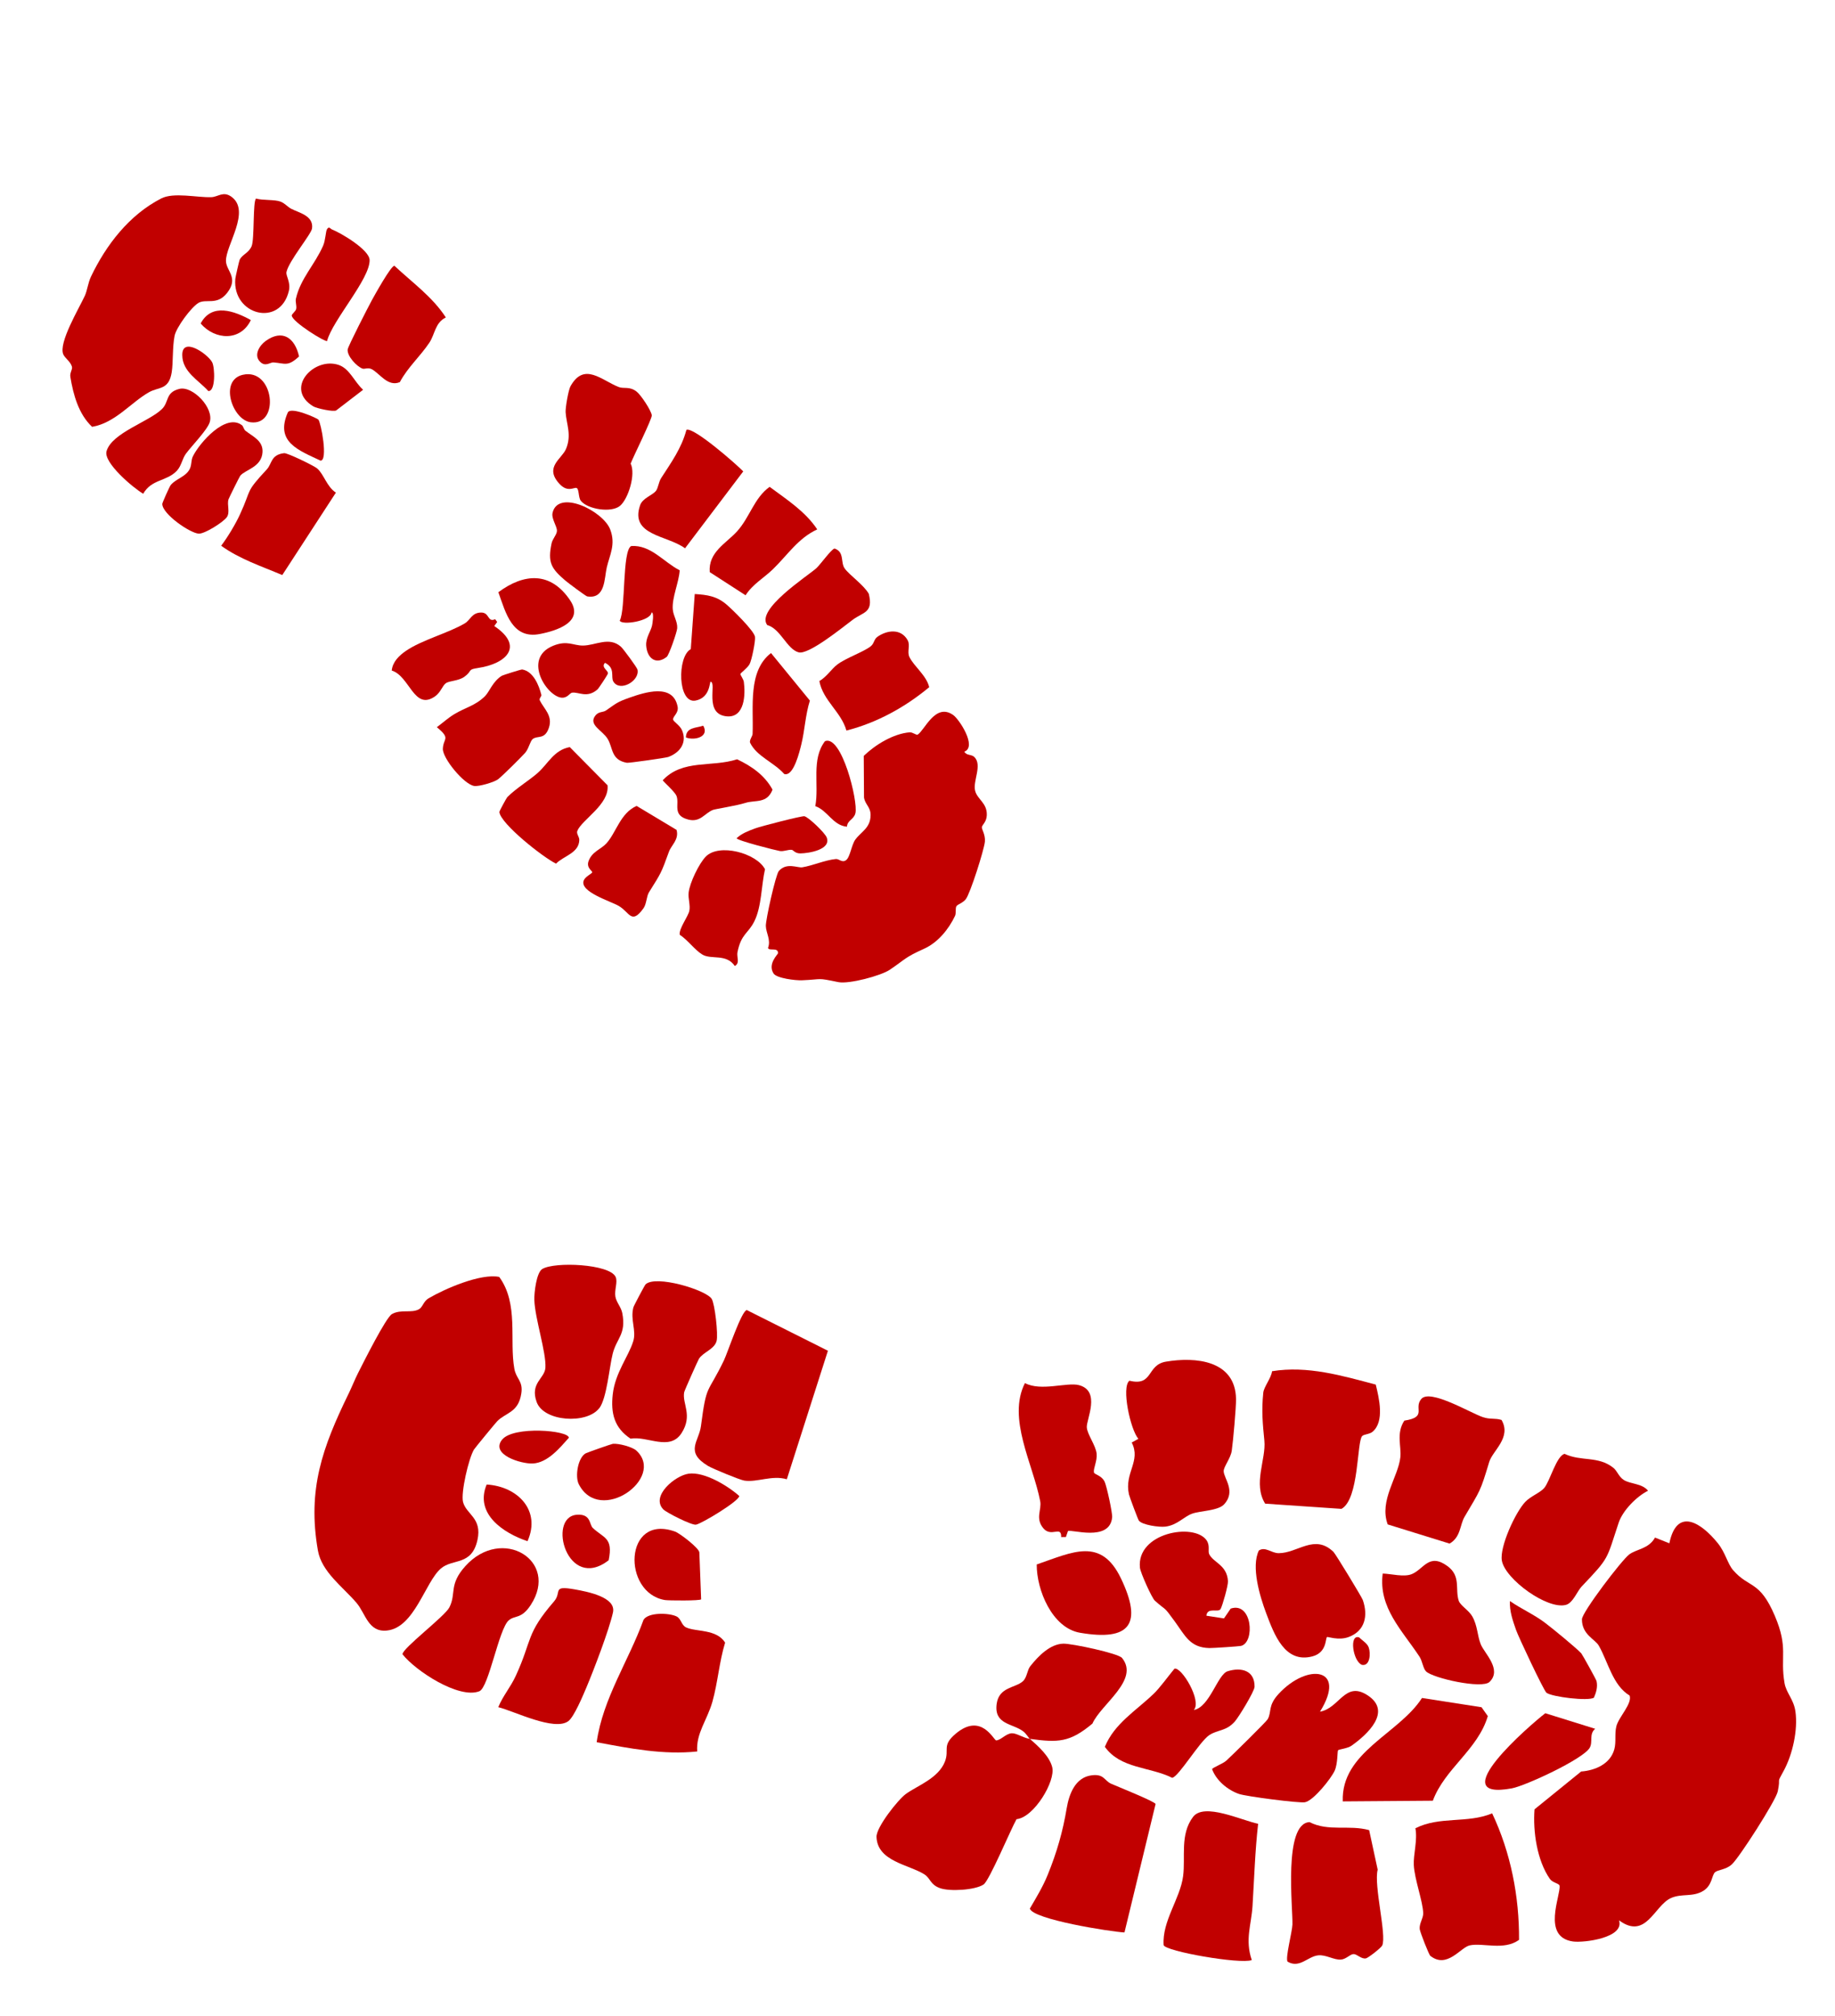 <svg width="223" height="245" viewBox="0 0 223 245" fill="none" xmlns="http://www.w3.org/2000/svg">
<path d="M94.548 115.874C94.592 115.075 93.462 115.646 93.334 115.214C93.71 114.247 93.092 113.399 93.069 112.549C93.046 111.766 94.268 106.312 94.645 105.872C95.583 104.785 96.913 105.508 97.5 105.415C98.732 105.219 100.241 104.545 101.573 104.409C101.97 104.368 102.322 104.906 102.816 104.548C103.31 104.191 103.482 102.683 103.941 102.052C104.661 101.067 105.79 100.651 105.799 99.061C105.803 98.093 105.137 97.793 104.999 96.934L104.968 91.873C106.37 90.519 108.556 89.178 110.533 89.011C110.929 88.979 111.358 89.393 111.526 89.286C112.372 88.758 113.681 85.356 115.855 86.918C116.579 87.438 118.765 90.766 117.191 91.36C117.458 91.866 118.066 91.653 118.429 92.028C119.379 93.015 118.228 94.905 118.496 96.079C118.745 97.171 119.984 97.575 119.921 99.095C119.888 99.913 119.355 100.258 119.322 100.53C119.288 100.803 119.768 101.442 119.689 102.299C119.6 103.272 117.919 108.585 117.37 109.289C116.99 109.777 116.389 109.892 116.227 110.151C116.081 110.385 116.215 110.997 116.059 111.324C115.297 112.934 113.977 114.558 112.315 115.308C109.923 116.39 110.138 116.507 108.141 117.864C107.058 118.598 103.169 119.635 101.875 119.37C99.171 118.811 100.083 119.037 97.457 119.148C96.714 119.181 94.377 118.916 94 118.313C93.268 117.145 94.539 115.998 94.547 115.863L94.548 115.874Z" fill="#C10000"/>
<path d="M11.188 51.875C9.548 50.329 8.907 47.976 8.552 45.819C8.464 45.289 8.83 44.923 8.744 44.578C8.593 43.972 7.897 43.535 7.696 43.081C7.073 41.687 9.608 37.48 10.311 35.947C10.612 35.291 10.689 34.396 11.058 33.619C12.896 29.769 15.701 26.119 19.593 24.122C21.111 23.343 23.917 24.024 25.68 23.965C26.498 23.938 27.126 23.195 28.125 23.915C30.534 25.658 27.4 29.849 27.461 31.735C27.5 32.959 29.044 33.751 27.601 35.601C26.365 37.185 25.027 36.251 24.091 36.833C23.208 37.382 21.423 39.788 21.216 40.822C20.947 42.172 21.052 44.05 20.871 45.225C20.528 47.432 19.312 46.993 18.113 47.67C15.915 48.909 14.001 51.411 11.19 51.878L11.188 51.875Z" fill="#C10000"/>
<path d="M70.062 59.31C69.733 59.212 68.982 59.881 67.994 58.817C66.097 56.774 68.278 55.783 68.786 54.564C69.496 52.862 68.836 51.574 68.738 50.11C68.702 49.565 69.07 47.414 69.327 46.952C70.986 43.968 73.094 46.217 75.191 47.041C75.818 47.289 76.485 46.916 77.364 47.596C77.889 48.001 79.138 49.894 79.209 50.475C79.261 50.897 76.956 55.502 76.64 56.352C77.282 57.622 76.361 60.622 75.357 61.475C74.296 62.374 71.371 61.9 70.573 60.851C70.276 60.464 70.387 59.407 70.062 59.31Z" fill="#C10000"/>
<path d="M34.301 69.894C31.772 68.819 29.135 67.963 26.877 66.333C27.686 65.265 28.627 63.692 29.18 62.489C30.631 59.332 29.735 59.948 32.423 57.053C33.075 56.352 32.894 55.273 34.525 55.079C34.928 55.031 38.175 56.623 38.535 56.93C39.359 57.627 39.709 59.163 40.82 59.875L34.303 69.897L34.301 69.894Z" fill="#C10000"/>
<path d="M57.605 95.524C56.361 95.31 53.779 92.168 53.818 91.008C53.862 89.706 54.832 89.816 53.086 88.387C53.797 87.866 54.456 87.257 55.218 86.797C56.549 85.994 57.758 85.777 58.929 84.625C59.489 84.074 59.872 82.822 60.99 82.132C61.108 82.059 63.332 81.353 63.461 81.372C64.813 81.593 65.493 83.29 65.79 84.459C65.835 84.639 65.489 84.894 65.593 85.114C66.075 86.134 67.209 86.969 66.703 88.461C66.197 89.953 65.326 89.357 64.736 89.828C64.422 90.079 64.26 91.014 63.806 91.517C63.268 92.115 61.131 94.234 60.552 94.699C60.097 95.066 58.18 95.626 57.608 95.529L57.605 95.524Z" fill="#C10000"/>
<path d="M60.69 98.684C60.681 98.584 61.557 96.983 61.651 96.886C62.669 95.851 64.353 94.824 65.348 93.942C66.618 92.821 67.302 91.17 69.241 90.805L73.83 95.445C74.095 97.764 70.685 99.648 70.157 100.996C70.023 101.343 70.404 101.7 70.399 102.08C70.382 103.687 68.481 104.027 67.572 104.971C66.015 104.222 60.82 100.125 60.684 98.686L60.69 98.684Z" fill="#C10000"/>
<path d="M89.299 117.411C88.248 115.869 86.433 116.68 85.338 116.012C84.427 115.457 83.59 114.259 82.607 113.616C82.478 112.886 83.607 111.437 83.768 110.72C83.921 110.053 83.604 109.217 83.687 108.485C83.821 107.296 84.955 104.932 85.787 104.098C87.39 102.485 91.904 103.66 92.968 105.648C92.52 107.596 92.565 110.17 91.68 111.964C90.932 113.485 90.076 113.474 89.622 115.737C89.503 116.336 89.96 117.053 89.299 117.411Z" fill="#C10000"/>
<path d="M83.249 66.642C81.093 65.042 76.515 65.103 77.79 61.409C78.083 60.538 79.309 60.194 79.719 59.657C79.995 59.295 80.038 58.587 80.348 58.106C81.578 56.194 82.819 54.495 83.418 52.245C84.261 51.848 89.501 56.432 90.323 57.295L83.249 66.642Z" fill="#C10000"/>
<path d="M44.068 44.809C43.342 44.552 42.16 43.268 42.251 42.473C42.293 42.087 44.774 37.254 45.189 36.492C45.532 35.867 47.522 32.272 47.932 32.304C50.088 34.33 52.544 36.065 54.182 38.585C52.861 39.23 52.868 40.622 52.176 41.657C51.064 43.318 49.538 44.66 48.592 46.444C47.127 47.064 46.134 45.364 45.164 44.869C44.723 44.643 44.296 44.888 44.066 44.807L44.068 44.809Z" fill="#C10000"/>
<path d="M99.574 82.777C100.423 82.304 101.075 81.282 101.742 80.778C102.834 79.951 104.947 79.244 105.823 78.547C106.227 78.226 106.223 77.69 106.606 77.417C107.816 76.557 109.498 76.37 110.304 77.817C110.658 78.45 110.197 79.218 110.525 79.87C111.118 81.052 112.569 82.072 112.924 83.522C110.005 85.954 106.563 87.852 102.862 88.794C102.217 86.509 100.01 85.151 99.574 82.777Z" fill="#C10000"/>
<path d="M86.363 82.859C86.211 82.833 86.344 84.785 84.545 85.147C82.34 85.593 82.273 79.783 83.947 78.9L84.43 72.2C85.96 72.299 87.099 72.451 88.306 73.489C89.029 74.11 91.627 76.648 91.751 77.392C91.833 77.89 91.342 80.3 91.081 80.747C90.799 81.227 90.008 81.788 89.981 81.916C89.954 82.044 90.35 82.541 90.395 82.874C90.602 84.388 90.516 87.252 88.338 87.068C85.501 86.83 87.138 82.994 86.365 82.862L86.363 82.859Z" fill="#C10000"/>
<path d="M27.55 62.879C27.113 63.479 24.853 64.916 24.137 64.862C23.067 64.782 19.71 62.474 19.722 61.242C19.724 61.105 20.611 59.113 20.75 58.949C21.403 58.17 22.536 57.979 23.04 57.039C23.321 56.516 23.192 55.975 23.441 55.466C24.239 53.838 27.449 50.146 29.417 51.695C29.561 51.809 29.628 52.194 29.831 52.356C30.713 53.059 31.985 53.552 31.902 54.962C31.797 56.786 29.806 57.078 29.198 57.823C29.097 57.947 27.823 60.525 27.772 60.686C27.557 61.352 27.994 62.27 27.554 62.88L27.55 62.879Z" fill="#C10000"/>
<path d="M71.974 106.031C71.998 105.844 71.224 105.488 71.528 104.658C71.951 103.497 73.021 103.234 73.672 102.531C74.888 101.219 75.375 98.822 77.368 97.955L82.219 100.868C82.545 102.043 81.588 102.714 81.296 103.516C80.33 106.183 80.352 106.077 78.867 108.453C78.567 108.933 78.572 109.876 78.206 110.386C76.726 112.444 76.536 110.892 75.191 110.108C74.194 109.526 70.373 108.388 70.944 107.004C71.143 106.522 71.948 106.18 71.97 106.027L71.974 106.031Z" fill="#C10000"/>
<path d="M101.432 66.673C102.65 67.096 102.123 68.351 102.65 69.09C103.227 69.901 104.956 71.079 105.579 72.17C106.155 74.505 104.908 74.375 103.631 75.327C102.472 76.187 98.272 79.631 97.046 79.286C95.613 78.885 94.874 76.432 93.235 75.968C91.819 74.085 98.076 70.062 99.193 69.077C99.685 68.642 101.067 66.681 101.432 66.673Z" fill="#C10000"/>
<path d="M17.402 60.011C16.175 59.297 12.548 56.227 12.947 54.843C13.587 52.608 18.098 51.269 19.681 49.718C20.577 48.841 20.069 47.695 21.805 47.266C23.402 46.87 26.058 49.595 25.48 51.339C25.163 52.294 23.281 54.21 22.589 55.152C22.143 55.758 22.049 56.637 21.48 57.232C20.233 58.531 18.415 58.225 17.404 60.013L17.402 60.011Z" fill="#C10000"/>
<path d="M93.529 59.173C95.6 60.711 97.856 62.152 99.316 64.344C96.992 65.417 95.726 67.442 93.922 69.194C92.87 70.216 91.45 71.02 90.607 72.353L86.251 69.539C86.063 67.096 88.245 66.051 89.577 64.578C91.129 62.862 91.648 60.52 93.527 59.174L93.529 59.173Z" fill="#C10000"/>
<path d="M37.924 27.755C37.83 28.474 35.127 31.667 34.814 33.057C34.709 33.52 35.36 34.3 35.102 35.37C34.035 39.823 28.234 38.289 28.594 33.906C28.612 33.682 29.073 31.656 29.131 31.551C29.493 30.887 30.218 30.76 30.579 29.922C30.94 29.084 30.709 24.448 31.119 24.134C31.935 24.378 33.384 24.232 34.098 24.509C34.642 24.721 34.933 25.137 35.398 25.38C36.306 25.856 38.126 26.207 37.922 27.757L37.924 27.755Z" fill="#C10000"/>
<path d="M58.068 81.194C56.759 81.383 57.459 81.508 56.438 82.255C55.724 82.778 54.609 82.73 54.175 83.045C53.765 83.345 53.551 84.156 52.889 84.624C50.311 86.453 49.804 82.168 47.605 81.501C47.716 80.429 48.502 79.68 49.347 79.099C51.254 77.79 54.536 76.926 56.484 75.767C57.168 75.36 57.33 74.467 58.461 74.45C59.52 74.434 59.223 75.695 60.176 75.26L60.42 75.598L60.066 76.091C63.783 78.588 61.469 80.7 58.066 81.192L58.068 81.194Z" fill="#C10000"/>
<path d="M91.46 89.189C91.593 85.95 90.858 81.564 93.698 79.375L98.422 85.154C97.875 86.872 97.805 88.755 97.382 90.476C97.178 91.301 96.45 94.436 95.305 94.075C94.042 92.643 91.947 91.938 91.147 90.258C91.074 89.889 91.446 89.507 91.461 89.191L91.46 89.189Z" fill="#C10000"/>
<path d="M35.459 38.344C35.456 38.168 35.933 37.83 35.99 37.565C36.082 37.144 35.868 36.712 35.963 36.296C36.52 33.842 38.269 32.157 39.272 29.851C39.551 29.208 39.585 28.135 39.724 27.889C39.981 27.441 40.145 27.809 40.326 27.881C41.492 28.344 44.892 30.366 44.918 31.607C44.967 33.907 40.384 38.956 39.75 41.441C39.592 41.654 35.47 39.104 35.456 38.346L35.459 38.344Z" fill="#C10000"/>
<path d="M76.172 92.712C74.226 92.361 74.519 90.903 73.838 89.797C73.194 88.747 71.459 88.106 72.357 86.967C72.757 86.46 73.284 86.602 73.635 86.361C74.889 85.499 74.959 85.338 76.508 84.796C78.378 84.141 81.777 83.03 82.344 85.868C82.501 86.665 81.807 87.008 81.797 87.424C81.791 87.7 82.604 88.112 82.88 88.751C83.522 90.231 82.671 91.463 81.22 92.004C80.923 92.114 76.427 92.756 76.175 92.713L76.172 92.712Z" fill="#C10000"/>
<path d="M79.237 76.049C79.276 75.891 79.532 74.441 79.185 74.431C79.082 75.493 75.567 76.035 75.316 75.438C76.054 74.029 75.603 66.95 76.704 66.369C79.098 66.201 80.639 68.317 82.6 69.317C82.517 70.76 81.643 72.642 81.759 74.061C81.828 74.89 82.341 75.508 82.298 76.356C82.275 76.805 81.307 79.614 81.025 79.837C79.732 80.854 78.644 80.031 78.53 78.486C78.46 77.524 79.052 76.81 79.239 76.048L79.237 76.049Z" fill="#C10000"/>
<path d="M71.356 72.489C71.191 72.461 69.021 70.839 68.68 70.547C66.955 69.069 66.558 68.337 67.028 66.057C67.146 65.485 67.672 64.978 67.683 64.526C67.698 63.95 66.987 63.041 67.148 62.335C67.821 59.421 73.303 62.086 74.161 64.368C74.843 66.178 74.103 67.422 73.739 68.963C73.428 70.272 73.592 72.856 71.356 72.489Z" fill="#C10000"/>
<path d="M80.545 94.831C82.97 92.245 86.512 93.293 89.574 92.287C91.34 93.122 92.923 94.216 93.882 95.978C93.207 97.711 91.814 97.204 90.595 97.585C89.448 97.944 86.93 98.328 86.641 98.44C85.639 98.834 85.113 99.987 83.655 99.616C81.664 99.107 82.586 97.775 82.223 96.766C82.02 96.204 80.529 94.954 80.546 94.827L80.545 94.831Z" fill="#C10000"/>
<path d="M73.523 80.562C72.974 81.141 74.016 81.517 73.864 81.905C73.794 82.084 72.764 83.661 72.613 83.794C71.357 84.901 70.319 84.079 69.532 84.189C69.248 84.229 69.024 84.743 68.432 84.801C66.662 84.966 63.323 80.07 67.226 78.487C68.962 77.784 69.657 78.48 70.87 78.464C72.389 78.441 74.028 77.341 75.457 78.603C75.749 78.862 77.405 81.118 77.468 81.377C77.79 82.741 75.334 84.161 74.538 82.839C74.193 82.264 74.816 81.199 73.525 80.564L73.523 80.562Z" fill="#C10000"/>
<path d="M60.565 71.981C63.707 69.65 66.915 69.467 69.267 72.937C71.046 75.559 67.728 76.651 65.596 77.062C62.258 77.704 61.469 74.529 60.565 71.981Z" fill="#C10000"/>
<path d="M102.925 100.481C101.206 100.327 100.58 98.496 99.08 97.985C99.566 95.39 98.559 92.314 100.258 90.085C102.294 89.273 104.291 97.385 103.957 98.827C103.773 99.616 102.985 99.67 102.925 100.481Z" fill="#C10000"/>
<path d="M96.212 103.291C95.725 103.257 95.247 103.513 94.774 103.437C94.34 103.37 89.45 102.138 89.523 101.874C90.178 101.271 90.989 100.978 91.801 100.676C92.414 100.445 97.458 99.14 97.758 99.21C98.265 99.325 100.252 101.221 100.469 101.797C101.028 103.276 98.275 103.716 97.261 103.726C96.601 103.732 96.405 103.304 96.212 103.291Z" fill="#C10000"/>
<path d="M44.13 47.373L40.869 49.876C40.568 50.107 38.47 49.626 38.1 49.406C34.469 47.258 38.168 43.301 41.188 44.368C42.513 44.837 43.073 46.437 44.13 47.373Z" fill="#C10000"/>
<path d="M30.468 51.325C28.235 51.037 26.601 46.22 29.507 45.555C33.312 44.683 34.066 51.79 30.468 51.325Z" fill="#C10000"/>
<path d="M38.956 55.988C36.28 54.722 33.397 53.726 34.979 50.125C35.383 49.394 38.562 50.842 38.691 51C39.02 51.405 39.882 55.993 38.956 55.988Z" fill="#C10000"/>
<path d="M33.245 44.052C32.805 44.018 32.237 44.661 31.558 43.92C30.835 43.132 31.533 41.996 32.255 41.467C34.321 39.953 35.843 41.076 36.342 43.323C34.972 44.602 34.643 44.159 33.245 44.052Z" fill="#C10000"/>
<path d="M24.386 39.319C25.729 36.78 28.491 37.799 30.484 38.902C29.25 41.504 26.132 41.352 24.386 39.319Z" fill="#C10000"/>
<path d="M25.31 47.522C24.124 46.205 22.166 45.203 22.149 43.165C22.126 40.853 25.238 43.017 25.783 44.032C26.12 44.656 26.211 47.63 25.311 47.524L25.31 47.522Z" fill="#C10000"/>
<path d="M85.461 88.203C86.241 89.56 84.422 90.044 83.354 89.634C83.383 88.368 84.596 88.506 85.461 88.203Z" fill="#C10000"/>
<path d="M216.763 215.229C215.813 216.966 216.442 215.822 216.044 217.738C215.807 218.863 211.356 225.797 210.459 226.608C209.734 227.265 208.777 227.246 208.42 227.559C208.006 227.93 208.1 229.143 206.986 229.826C205.692 230.619 204.352 230.102 203.036 230.711C201.022 231.645 200.028 235.816 196.753 233.404C197.454 235.538 192.46 236.158 191.163 235.976C187.316 235.435 189.686 230.396 189.528 229.197C189.491 228.921 188.67 228.832 188.354 228.38C186.784 226.125 186.28 222.605 186.484 219.914L192.15 215.316C193.823 215.19 195.691 214.42 196.181 212.616C196.429 211.712 196.195 210.763 196.43 209.819C196.71 208.697 198.379 207.071 198.042 206.085C195.977 204.844 195.423 201.982 194.288 200.009C193.844 199.237 192.232 198.674 192.247 196.813C192.253 195.957 197.096 189.594 197.999 188.929C198.902 188.265 200.362 188.265 201.128 186.882L202.869 187.579C203.785 183.152 206.73 185.052 208.757 187.564C209.69 188.721 209.941 190.07 210.628 190.857C212.583 193.09 213.838 192.041 215.697 196.419C217.352 200.315 216.317 201.33 216.864 204.558C217.072 205.781 217.984 206.526 218.193 208.03C218.505 210.276 217.846 213.244 216.762 215.237L216.763 215.229Z" fill="#C10000"/>
<path d="M42.355 169.418C42.752 168.595 43.15 167.603 43.508 166.895C44.158 165.615 46.898 160.129 47.632 159.717C48.736 159.096 50.025 159.648 50.935 159.118C51.37 158.868 51.463 158.17 52.078 157.806C54.05 156.643 58.424 154.741 60.669 155.202C63.061 158.482 61.879 162.891 62.508 166.372C62.731 167.608 63.584 167.843 63.354 169.364C63.002 171.705 61.474 171.675 60.427 172.736C60.244 172.92 57.721 175.988 57.604 176.178C56.955 177.241 55.986 181.438 56.271 182.558C56.656 184.074 58.613 184.488 58.025 187.167C57.325 190.348 55.04 189.394 53.585 190.637C51.658 192.282 50.377 197.862 46.997 198.185C44.747 198.403 44.434 196.12 43.33 194.824C41.672 192.872 39.092 191.074 38.633 188.45C37.333 181.004 39.201 175.898 42.35 169.421L42.355 169.418Z" fill="#C10000"/>
<path d="M125.159 211.349C126.158 212.225 127.526 213.439 127.869 214.778C128.306 216.5 125.64 220.915 123.534 221.11C122.843 222.324 120.227 228.582 119.532 229.049C118.517 229.731 115.421 229.927 114.216 229.486C113.011 229.044 113.093 228.294 112.323 227.807C110.446 226.628 106.608 226.241 106.519 223.258C106.484 222.086 109.137 218.727 110.099 218.033C111.479 217.039 114.053 216.142 114.839 214.094C115.394 212.639 114.428 212.177 116.123 210.739C119.263 208.073 120.769 211.546 121.062 211.534C121.636 211.513 122.246 210.695 122.967 210.668C123.549 210.648 124.357 211.242 125.155 211.349C124.911 211.136 124.755 210.747 124.328 210.422C123.061 209.462 120.765 209.624 121.125 207.077C121.415 205.01 123.431 205.173 124.324 204.33C124.831 203.849 124.812 203.003 125.214 202.504C126.186 201.286 127.598 199.826 129.213 199.777C130.222 199.747 135.896 200.946 136.356 201.514C138.522 204.181 133.809 207.121 132.756 209.495C130.006 211.796 128.583 211.815 125.155 211.349L125.159 211.349Z" fill="#C10000"/>
<path d="M95.616 179.797C93.836 179.265 92.012 180.194 90.46 179.96C89.911 179.877 86.607 178.515 86.04 178.173C83.192 176.46 84.939 175.208 85.183 173.338C85.874 168.033 85.937 169.582 87.984 165.329C88.417 164.427 90.113 159.304 90.755 159.231L100.613 164.175L95.62 179.793L95.616 179.797Z" fill="#C10000"/>
<path d="M148.754 182.849C148.037 183.633 145.796 183.634 144.867 183.98C143.825 184.367 143.079 185.366 141.629 185.552C140.882 185.647 138.795 185.355 138.396 184.816C138.295 184.681 137.255 181.907 137.195 181.625C136.616 178.986 138.692 177.6 137.534 175.329L138.342 174.88C137.376 173.783 136.25 168.587 137.254 167.818C140.181 168.528 139.309 165.905 141.687 165.502C145.287 164.892 150.139 165.327 150.209 170.045C150.224 171.064 149.853 175.235 149.69 176.332C149.555 177.262 148.699 178.262 148.709 178.816C148.728 179.705 150.233 181.233 148.758 182.853L148.754 182.849Z" fill="#C10000"/>
<path d="M165.538 174.544C164.882 175.232 165.179 182.224 163.021 183.393L153.749 182.761C152.243 180.334 153.876 177.375 153.653 175.105C153.454 173.078 153.294 171.473 153.521 169.281C153.594 168.55 154.476 167.525 154.589 166.663C158.893 165.962 163.08 167.202 167.191 168.289C167.594 169.953 168.278 172.775 166.803 174.021C166.435 174.329 165.753 174.32 165.543 174.541L165.538 174.544Z" fill="#C10000"/>
<path d="M192.209 192.833C191.679 193.39 191.156 194.828 190.31 195.06C188.049 195.682 182.919 191.942 182.516 189.691C182.219 188.029 184.164 183.782 185.38 182.524C186.027 181.852 187.172 181.431 187.664 180.854C188.356 180.044 189.152 176.931 190.139 176.709C192.175 177.667 194.187 176.926 196.052 178.392C196.537 178.774 196.714 179.489 197.328 179.878C198.158 180.406 199.551 180.278 200.278 181.191C198.883 181.884 197.201 183.599 196.711 185.075C195.19 189.642 195.64 189.223 192.209 192.833Z" fill="#C10000"/>
<path d="M136.649 234.878C134.953 234.788 125.507 233.295 125.154 231.976C125.932 230.637 126.715 229.362 127.305 227.918C128.456 225.099 129.163 222.582 129.634 219.77C129.916 218.088 130.654 216.043 132.643 215.781C134.201 215.578 134.161 216.422 135.059 216.815C135.782 217.132 140.375 218.971 140.433 219.268L136.653 234.878L136.649 234.878Z" fill="#C10000"/>
<path d="M84.731 212.88C80.61 213.315 76.535 212.516 72.511 211.756C73.273 206.407 76.402 201.866 78.202 196.887C78.765 195.938 81.341 196.024 82.234 196.475C82.78 196.752 82.805 197.528 83.371 197.798C84.568 198.369 87.072 197.967 88.12 199.652C87.408 201.968 87.229 204.523 86.577 206.833C85.948 209.062 84.563 210.686 84.73 212.884L84.731 212.88Z" fill="#C10000"/>
<path d="M184.605 235.779C182.743 237.114 180.238 236.1 178.603 236.45C177.496 236.689 175.852 239.338 173.82 237.718C173.644 237.579 172.564 234.814 172.53 234.459C172.47 233.763 172.968 233.167 172.956 232.547C172.93 231.151 171.902 228.418 171.813 226.69C171.746 225.433 172.286 223.645 172.007 222.214C174.974 220.715 178.329 221.66 181.336 220.402C183.599 225.177 184.636 230.522 184.604 235.786L184.605 235.779Z" fill="#C10000"/>
<path d="M162.606 212.736C162.515 212.854 162.584 214.336 162.203 215.203C161.786 216.146 159.623 218.861 158.588 219.052C157.881 219.182 151.461 218.35 150.575 218.045C149.21 217.577 147.808 216.422 147.304 215.037C147.293 214.863 148.605 214.387 149.045 213.983C149.676 213.407 153.878 209.275 154.053 208.968C154.574 208.051 154.037 207.337 155.404 205.864C158.88 202.106 163.752 202.661 160.414 208.043C162.796 207.629 163.453 204.235 166.226 206.071C169.201 208.041 166.151 210.83 164.248 212.177C163.758 212.525 162.7 212.615 162.609 212.736L162.606 212.736Z" fill="#C10000"/>
<path d="M86.488 157.872C86.876 158.485 87.291 162.19 87.086 162.983C86.829 163.992 85.458 164.34 84.939 165.155C84.814 165.353 83.192 168.991 83.147 169.211C82.874 170.602 84.224 172.012 82.827 174.184C81.384 176.423 78.689 174.503 76.627 174.86C74.648 173.549 74.206 171.767 74.467 169.46C74.761 166.848 76.379 164.882 76.954 163.023C77.363 161.701 76.576 160.423 76.973 158.902C77.022 158.709 78.339 156.222 78.452 156.11C79.665 154.927 85.788 156.764 86.488 157.868L86.488 157.872Z" fill="#C10000"/>
<path d="M168.642 185.285C167.567 182.382 169.929 179.516 170.18 177.11C170.317 175.789 169.655 174.199 170.663 172.669C173.522 172.229 171.735 171.181 172.732 170.028C173.804 168.788 178.664 171.717 180.193 172.241C181.091 172.551 181.687 172.335 182.476 172.587C183.718 174.728 181.389 176.323 180.98 177.685C179.869 181.38 179.906 181.075 177.977 184.369C177.403 185.348 177.531 186.832 176.163 187.614L168.65 185.286L168.642 185.285Z" fill="#C10000"/>
<path d="M156.479 238.434C156.165 238.037 157.033 234.825 157.064 233.916C157.125 231.89 155.942 221.618 159.144 221.468C161.459 222.649 163.914 221.761 166.387 222.44L167.424 227.245C166.925 229.147 168.54 235.218 167.977 236.459C167.847 236.751 166.276 237.971 165.998 238.028C165.415 238.142 164.932 237.493 164.477 237.509C164.069 237.522 163.585 238.135 162.946 238.177C162.112 238.233 161.126 237.567 160.209 237.658C158.919 237.785 157.945 239.286 156.475 238.429L156.479 238.434Z" fill="#C10000"/>
<path d="M72.819 171.158C71.324 173.12 66.081 172.821 65.213 170.396C64.386 168.084 66.204 167.558 66.282 166.232C66.391 164.364 65.017 160.289 64.936 158.012C64.905 157.169 65.181 154.67 65.905 154.237C67.415 153.327 74.051 153.623 74.807 155.186C75.104 155.801 74.643 156.792 74.787 157.602C74.914 158.313 75.484 158.868 75.624 159.599C76.119 162.175 74.939 162.635 74.459 164.535C74.05 166.15 73.745 169.964 72.826 171.167L72.819 171.158Z" fill="#C10000"/>
<path d="M152.122 238.235C150.75 238.768 141.616 237.174 141.412 236.417C141.21 233.498 143.421 230.779 143.778 228.04C144.084 225.729 143.371 222.963 144.989 220.831C146.331 219.064 150.867 221.253 152.895 221.67C152.518 224.991 152.421 228.348 152.212 231.69C152.067 233.976 151.279 235.752 152.122 238.231L152.122 238.235Z" fill="#C10000"/>
<path d="M61.823 196.944C60.609 198.013 59.401 205.115 58.25 205.563C55.764 206.531 50.495 203.082 48.914 201.066C48.887 200.353 54.057 196.459 54.609 195.371C55.476 193.673 54.511 192.619 56.551 190.354C60.995 185.42 68.018 189.675 64.501 195.071C63.352 196.836 62.576 196.286 61.827 196.945L61.823 196.944Z" fill="#C10000"/>
<path d="M129.78 186.101L129.534 186.82L128.958 186.824C129.002 185.361 127.74 186.934 126.766 185.721C125.792 184.509 126.613 183.505 126.411 182.46C125.543 177.955 122.376 172.396 124.557 168.105C126.507 169.145 129.671 167.973 131.119 168.354C133.81 169.063 132.016 172.515 132.074 173.479C132.126 174.348 133.165 175.67 133.27 176.693C133.357 177.562 132.852 178.477 132.941 178.959C132.991 179.228 133.863 179.306 134.242 180.096C134.492 180.62 135.201 183.891 135.155 184.416C134.878 187.475 130.08 185.806 129.78 186.101Z" fill="#C10000"/>
<path d="M174.127 218.867L163.182 218.949C162.964 212.947 169.988 210.766 172.81 206.378L180.042 207.503L180.808 208.582C179.597 212.673 175.565 214.967 174.127 218.867Z" fill="#C10000"/>
<path d="M60.553 207.501C61.128 206.084 62.028 205.119 62.706 203.633C64.7 199.276 63.889 198.623 67.323 194.651C68.333 193.484 67.008 192.676 69.853 193.182C71.389 193.458 74.893 194.12 74.493 195.976C74.038 198.072 72.152 202.995 71.257 205.12C70.86 206.061 69.781 208.63 69.094 209.173C67.431 210.487 62.462 207.962 60.553 207.497L60.553 207.501Z" fill="#C10000"/>
<path d="M161.263 198.977C161.054 199.147 161.267 200.86 159.479 201.326C156.129 202.197 154.84 198.642 153.881 196.097C153.096 194.011 152.025 190.437 152.982 188.457C153.769 187.939 154.498 188.777 155.39 188.779C157.718 188.778 159.746 186.397 162.053 188.624C162.299 188.86 165.491 194.11 165.615 194.469C166.283 196.382 165.886 198.239 163.887 198.973C162.645 199.431 161.37 198.893 161.263 198.977Z" fill="#C10000"/>
<path d="M140.149 205.925C140.965 205.142 141.97 203.73 142.727 202.819C143.584 202.561 146.095 206.752 145.077 207.839C147.011 207.501 147.968 203.512 149.188 203.13C150.871 202.603 152.487 203.044 152.462 205.018C152.453 205.566 150.543 208.699 150.062 209.241C148.985 210.453 148.032 210.186 146.95 210.9C145.78 211.673 143.213 215.992 142.447 216.081C139.739 214.728 136.178 214.995 134.269 212.317C135.42 209.49 138.066 207.922 140.15 205.917L140.149 205.925Z" fill="#C10000"/>
<path d="M181.012 204.431C180.104 205.308 174.123 203.973 173.297 203.145C172.944 202.792 172.856 201.892 172.5 201.35C170.403 198.165 167.501 195.393 168.034 191.257C169.05 191.278 170.613 191.722 171.579 191.32C173.033 190.716 173.656 188.715 175.889 190.339C177.577 191.564 176.808 193.144 177.273 194.561C177.466 195.147 178.484 195.697 178.92 196.461C179.57 197.607 179.519 198.77 179.946 199.848C180.372 200.926 182.579 202.918 181.012 204.431Z" fill="#C10000"/>
<path d="M140.348 194.557C139.969 194.217 138.595 191.148 138.533 190.55C138.098 186.299 145.094 185.043 146.622 187.204C147.085 187.859 146.758 188.523 146.954 188.912C147.482 189.956 149.101 190.192 149.229 192.173C149.263 192.693 148.571 195.133 148.337 195.557C148.057 196.063 146.734 195.283 146.603 196.379L148.745 196.708L149.561 195.515C152.177 194.638 152.543 199.608 150.821 200.049C150.582 200.109 147.354 200.321 146.961 200.311C144.611 200.255 144.025 198.807 142.754 197.061C141.313 195.074 141.839 195.893 140.344 194.553L140.348 194.557Z" fill="#C10000"/>
<path d="M125.992 190.15C130.372 188.642 133.81 186.801 136.228 191.851C138.867 197.368 137.366 199.507 131.244 198.451C127.855 197.866 125.965 193.236 125.989 190.149L125.992 190.15Z" fill="#C10000"/>
<path d="M193.856 210.124C193.072 210.784 193.619 211.719 193.179 212.451C192.35 213.828 185.381 217.056 183.734 217.362C175.188 218.949 185.99 209.617 187.793 208.233L193.856 210.124Z" fill="#C10000"/>
<path d="M193.701 206.341C193.043 206.792 188.581 206.251 187.934 205.741C187.6 205.476 184.525 198.944 184.231 198.091C183.837 196.953 183.435 195.83 183.496 194.601C184.84 195.533 186.4 196.221 187.708 197.201C188.663 197.914 191.576 200.313 192.167 200.956C192.295 201.099 193.977 204.13 194.019 204.319C194.18 205.029 193.982 205.705 193.701 206.345L193.701 206.341Z" fill="#C10000"/>
<path d="M85.209 194.386C85.101 194.576 81.225 194.545 80.802 194.474C75.574 193.601 75.822 183.926 82.042 186.156C82.603 186.355 84.973 188.169 84.99 188.695L85.206 194.385L85.209 194.386Z" fill="#C10000"/>
<path d="M77.342 176.317C80.928 179.655 72.871 185.383 70.336 180.393C69.864 179.461 70.218 177.174 71.18 176.642C71.338 176.554 74.298 175.508 74.473 175.489C75.178 175.418 76.849 175.856 77.342 176.317Z" fill="#C10000"/>
<path d="M80.591 183.438C79.067 181.814 82.068 179.336 83.686 179.118C85.605 178.858 88.436 180.581 89.838 181.827C89.856 182.424 85.29 185.188 84.572 185.314C84.055 185.403 80.967 183.844 80.587 183.437L80.591 183.438Z" fill="#C10000"/>
<path d="M73.967 189.645C68.917 193.52 66.475 184.419 70.071 184.112C71.837 183.963 71.597 185.29 72.039 185.711C73.371 186.977 74.535 186.854 73.967 189.645Z" fill="#C10000"/>
<path d="M64.106 187.324C61.184 186.341 57.653 184.007 59.142 180.435C62.897 180.66 65.779 183.568 64.106 187.324Z" fill="#C10000"/>
<path d="M61.019 174.982C62.383 173.284 69.124 173.843 69.129 174.751C68.03 175.988 66.549 177.798 64.742 177.879C63.339 177.944 59.557 176.801 61.019 174.978L61.019 174.982Z" fill="#C10000"/>
<path d="M166.336 200.242C166.588 200.956 166.504 202.546 165.509 202.353C164.406 201.918 163.926 198.566 165.181 199.02C165.551 199.398 166.152 199.723 166.336 200.242Z" fill="#C10000"/>
</svg>
